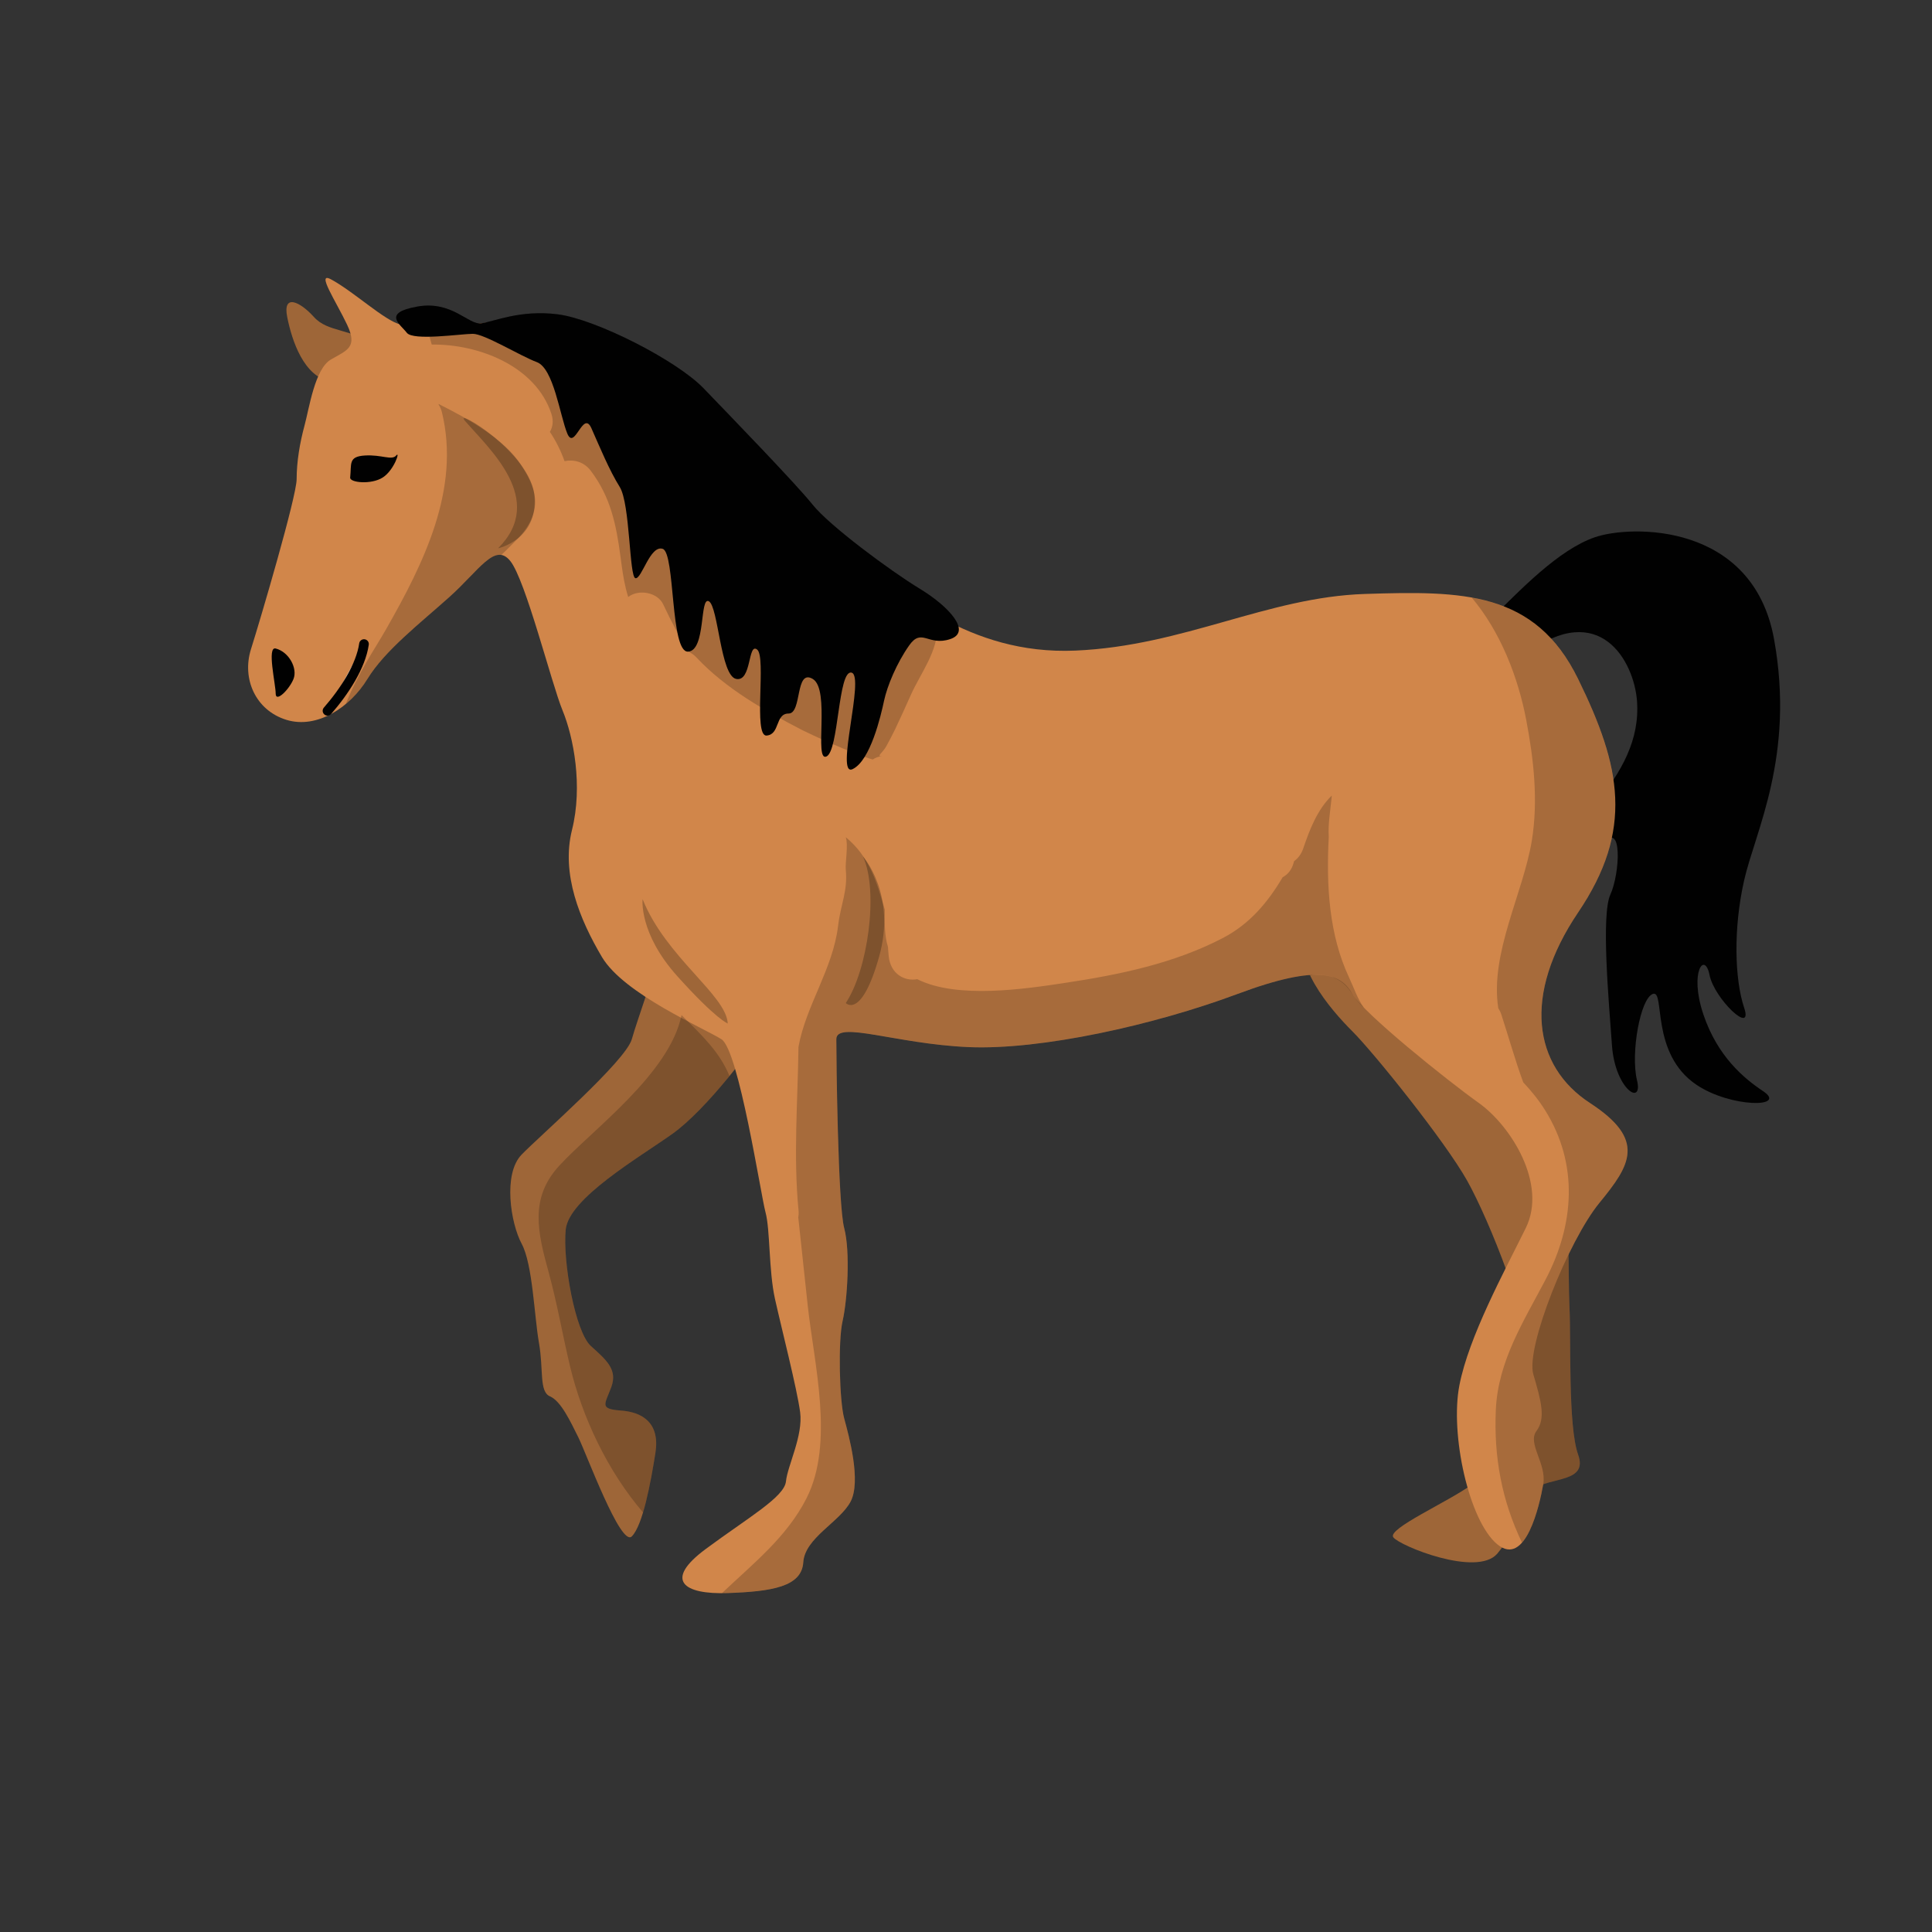 <?xml version="1.0" encoding="utf-8"?>
<!-- Generator: Adobe Illustrator 16.0.0, SVG Export Plug-In . SVG Version: 6.00 Build 0)  -->
<!DOCTYPE svg PUBLIC "-//W3C//DTD SVG 1.1//EN" "http://www.w3.org/Graphics/SVG/1.1/DTD/svg11.dtd">
<svg version="1.1" id="Layer_1" xmlns="http://www.w3.org/2000/svg" xmlns:xlink="http://www.w3.org/1999/xlink" x="0px" y="0px"
	 width="200px" height="200px" viewBox="0 0 200 200" enable-background="new 0 0 200 200" xml:space="preserve">
<rect x="0" y="0" width="200" height="200" fill="#333333" stroke="none"/>
<g>
	<g>
		<path fill="#9E6638" d="M38.854,35.835c-2.443-1.874-4.886-1.386-6.352-3.015c-1.466-1.628-3.259-2.443-2.77,0
			c0.488,2.443,1.709,6.189,4.519,6.678C37.062,39.987,38.854,35.835,38.854,35.835z"/>
		<path fill="#9E6638" d="M80.224,104.811c-2.118,3.583-7.166,10.099-10.587,12.541c-3.42,2.443-10.749,6.678-11.075,9.936
			c-0.325,3.258,0.979,10.587,2.605,12.053c1.63,1.466,2.77,2.443,2.118,4.234c-0.651,1.792-1.303,2.28,0.978,2.443
			c2.281,0.163,4.071,1.303,3.584,4.397c-0.489,3.095-1.303,7.492-2.443,8.632c-1.141,1.141-4.725-8.632-5.539-10.261
			c-0.813-1.628-1.79-3.745-2.931-4.234c-1.141-0.488-0.652-2.769-1.141-5.538c-0.488-2.769-0.651-8.143-1.791-10.261
			c-1.141-2.117-1.954-7.231,0-9.234c1.953-2.004,10.748-9.659,11.401-11.938c0.65-2.281,2.116-6.027,2.443-8.144
			C68.171,97.318,80.224,104.811,80.224,104.811z"/>
		<path fill="#9E6638" d="M135.276,96.081c-1.83,3.477,2.442,8.404,4.724,10.685c2.279,2.279,9.607,11.4,11.889,15.473
			c2.279,4.072,6.582,14.821,6.06,18.078c-0.521,3.258-3.128,11.564-5.571,13.356c-2.442,1.792-8.794,4.582-8.144,5.467
			c0.652,0.886,8.649,4.143,10.758,1.7c2.109-2.443,1.947-5.375,3.737-6.678c1.792-1.305,5.69-0.652,4.637-3.584
			c-1.053-2.932-0.728-11.891-0.891-15.147c-0.162-3.257,0-13.03-0.487-14.821c-0.489-1.792-8.796-17.59-8.632-20.522
			C153.518,97.156,137.557,91.747,135.276,96.081z"/>
		<path fill="#010101" d="M154.006,64.417c3.421-3.419,7.328-7.491,11.075-8.795c3.746-1.303,16.374-1.558,18.568,10.541
			c2.191,12.099-1.955,19.917-3.096,24.965c-1.141,5.049-0.977,10.262,0,13.193c0.978,2.932-3.095-0.917-3.583-3.391
			s-2.116-0.355-0.651,4.042c1.467,4.397,4.234,6.678,6.19,7.98c2.603,1.736-3.339,1.733-6.885-0.651
			c-4.843-3.258-3.215-9.865-4.519-9.411c-1.303,0.453-2.316,6.153-1.646,8.923c0.669,2.77-2.263,0.978-2.588-3.583
			c-0.326-4.561-1.14-13.519-0.162-15.636c0.976-2.118,1.303-7.818-0.815-5.212c-2.118,2.606-3.258-0.977-0.651-4.235
			c2.607-3.258,4.522-6.542,4.217-10.601c-0.307-4.058-3.823-10.573-11.513-4.872C150.259,73.376,154.006,64.417,154.006,64.417z"/>
		<path fill="#D1864A" d="M34.252,28.911c2.354,1.26,5.58,4.306,7.208,4.678c1.629,0.372,4.073,0.28,7.329,0
			c3.259-0.279,10.751-2.397,18.73,4.606c7.981,7.003,16.775,17.916,21.337,20.359c4.561,2.443,11.238,9.284,22.476,8.795
			c11.238-0.489,19.872-5.538,29.97-5.863s17.603-0.313,22.063,8.795c4.462,9.108,5.777,15.621,0,24.179
			c-5.776,8.559-4.637,15.903,1.228,19.723c5.863,3.82,4.182,6.424,0.978,10.335c-3.206,3.909-7.655,14.984-6.842,17.753
			c0.815,2.77,1.303,4.561,0.326,5.863s1.076,3.38,0.7,5.518c-0.374,2.138-1.823,8.652-4.764,6.209
			c-2.939-2.443-4.895-11.4-3.917-16.449c0.978-5.05,4.628-11.728,6.874-16.287c2.246-4.561-1.533-10.572-4.855-12.941
			c-3.32-2.369-11.953-9.303-13.093-11.292c-1.141-1.99-3.259-3.223-11.892,0c-8.632,3.223-20.359,5.827-27.852,5.502
			c-7.491-0.325-13.681-2.769-13.681-0.813c0,1.953,0.163,17.102,0.814,19.545c0.651,2.442,0.325,7.491-0.162,9.609
			c-0.489,2.117-0.326,8.307,0.162,10.098c0.487,1.792,1.791,6.516,0.651,8.633s-4.724,3.737-4.886,6.266
			c-0.164,2.529-3.257,3.018-7.818,3.18c-4.561,0.164-6.678-1.303-2.28-4.56c4.397-3.258,8.145-5.376,8.307-7.003
			c0.162-1.629,1.792-4.724,1.466-7.167c-0.325-2.443-1.955-8.795-2.606-11.728c-0.651-2.932-0.488-7.166-0.978-8.958
			c-0.487-1.791-2.768-16.776-4.56-17.915c-1.791-1.141-10.099-4.664-12.379-8.521c-2.28-3.858-4.233-8.582-3.094-13.142
			c1.141-4.56,0.162-9.609-0.978-12.378c-1.141-2.769-3.826-13.519-5.415-15.473s-3.217,0.978-6.312,3.746
			c-3.094,2.769-6.677,5.538-8.469,8.47c-1.791,2.932-5.213,5.211-8.389,4.235c-3.175-0.978-4.642-4.235-3.664-7.33
			c0.978-3.095,4.723-15.798,4.723-17.59s0.327-3.746,0.814-5.538c0.488-1.792,1.059-5.863,2.728-6.84
			c1.671-0.977,2.811-1.232,1.671-3.629C34.782,31.192,32.699,28.081,34.252,28.911z"/>
		<path fill="#010101" d="M43.197,31.735c3.607-0.637,5.282,1.91,6.607,1.737s4.033-1.431,7.942-0.933
			c3.91,0.499,12.271,4.733,15.093,7.665c2.823,2.932,9.557,9.881,11.293,12.053c1.737,2.171,8.036,6.84,11.076,8.686
			c3.039,1.846,5.428,4.468,3.148,5.22c-2.28,0.752-2.932-1.203-4.234,0.644c-1.303,1.846-2.279,4.207-2.607,5.741
			c-0.324,1.534-1.411,6.204-3.256,7.072c-1.847,0.869,1.302-9.665-0.108-9.99c-1.412-0.326-1.304,8.144-2.607,8.687
			c-1.303,0.543,0.436-6.949-1.411-8.035c-1.845-1.086-1.086,3.583-2.498,3.583c-1.411,0-0.868,2.171-2.279,2.28
			c-1.412,0.109,0-8.144-0.978-8.904c-0.977-0.76-0.543,3.366-2.171,3.041c-1.629-0.326-1.847-7.492-2.823-8.036
			c-0.978-0.542-0.289,5.104-2.153,5.212c-1.865,0.108-1.322-10.207-2.625-10.641c-1.303-0.434-2.171,3.149-2.823,3.04
			c-0.65-0.108-0.542-7.709-1.628-9.447c-1.086-1.737-2.063-4.125-2.933-6.081c-0.867-1.954-1.737,2.389-2.498,0.543
			c-0.758-1.846-1.41-6.732-3.146-7.383c-1.739-0.651-5.432-2.932-6.626-2.932s-6.188,0.751-6.838-0.109
			C41.46,33.589,39.505,32.386,43.197,31.735z"/>
		<path fill="#010101" d="M28.539,67.133c1.385,0.353,2.279,2.063,1.846,3.149s-1.846,2.497-1.846,1.52S27.61,66.896,28.539,67.133z
			"/>
		<path fill="#010101" d="M36.249,49.434c0.155-1.419-0.218-2.172,1.52-2.28c1.737-0.109,2.792,0.542,3.242,0
			c0.449-0.543-0.202,1.52-1.396,2.28C38.421,50.194,36.19,49.965,36.249,49.434z"/>
		<path fill="#9E6638" d="M51.559,56.763c5.048-5.048-0.942-10.309-3.421-13.192c-1.304-1.517,6.863,3.317,7.196,7.817
			S51.559,56.763,51.559,56.763z"/>
		<path fill="#9E6638" d="M87.554,103.834c2.28-3.421,3.421-11.564,1.792-15.148c0,0,3.487,3.877,1.654,10.373
			S87.554,103.834,87.554,103.834z"/>
		<path fill="#9E6638" d="M75.338,105.951c-0.171-2.965-6.4-6.841-8.815-12.867c0,0-0.416,3.522,3.614,7.996
			S75.338,105.951,75.338,105.951z"/>
		<path fill="#FFFFFF" stroke="#010101" stroke-linecap="round" stroke-miterlimit="10" d="M37.68,66.674
			c-0.324,2.267-2.003,4.873-3.777,6.907"/>
	</g>
	<path opacity="0.2" fill="#010101" d="M51.895,57.448c0.585-0.538,0.978-0.971,1.81-1.796c2.713-2.985,1.691-5.255,0.239-7.516
		c-1.693-2.636-5.338-4.714-8.535-6.315c-0.001,0.024,0.001,0.048,0,0.073c0.142,0.222,0.263,0.472,0.337,0.775
		c1.942,7.985-1.91,15.675-5.777,22.465c-1.169,2.052-2.885,4.492-4.181,7.753c0.885-0.734,1.659-1.633,2.253-2.606
		c1.792-2.932,5.375-5.701,8.469-8.47C49.013,59.573,50.556,57.229,51.895,57.448z"/>
	<path opacity="0.2" fill="#010101" d="M64.263,146.018c-2.28-0.163-1.629-0.651-0.978-2.443c0.651-1.791-0.488-2.769-2.118-4.234
		c-1.627-1.466-2.931-8.795-2.605-12.053c0.326-3.258,7.655-7.492,11.075-9.936c1.74-1.242,3.897-3.539,5.88-5.967
		c-1.011-2.443-2.705-4.07-4.966-6.305c-1.22,6.053-9.215,11.854-12.652,15.587c-3.104,3.37-2.234,6.917-1.112,11.002
		c0.891,3.243,1.443,6.511,2.222,9.766c1.263,5.286,3.916,10.896,7.56,15.133c0.551-1.831,0.977-4.239,1.279-6.152
		C68.334,147.32,66.544,146.181,64.263,146.018z"/>
	<path opacity="0.2" fill="#010101" d="M164.593,114.184c-5.864-3.82-7.004-11.164-1.228-19.723c1.849-2.739,2.965-5.268,3.49-7.74
		c0.149,0.017,0.266,0.128,0.357,0.298c0.144-0.886,0.298-1.769,0.43-2.676c0.021-0.144,0.026-0.287,0.041-0.43
		c-0.173-1.162-0.334-2.325-0.476-3.492c-0.064,0.102-0.123,0.205-0.189,0.306c-0.472-3.254-1.779-6.62-3.653-10.446
		c-0.825-1.685-1.756-3.054-2.786-4.172c0.366-0.161,0.72-0.29,1.062-0.391c-1.794-1.181-3.59-2.359-5.381-3.546
		c-0.201,0.198-0.403,0.396-0.603,0.594c-1.039-0.405-2.144-0.692-3.303-0.901c2.969,3.524,4.798,8.222,5.644,12.676
		c0.774,4.073,1.25,8.332,0.58,12.457c-0.887,5.454-4.365,11.702-3.474,17.377c0.12,0.187,0.229,0.389,0.307,0.627
		c0.764,2.346,1.425,4.723,2.274,7.04c0.846,0.899,1.621,1.857,2.278,2.912c3.462,5.555,3.025,11.809,0.035,17.507
		c-2.27,4.326-4.929,8.445-5.15,13.49c-0.216,4.896,0.619,9.382,2.708,13.738c1.26-1.428,1.954-4.646,2.197-6.033
		c1.917-0.678,4.492-0.629,3.611-3.078c-1.053-2.932-0.728-11.891-0.891-15.147c-0.061-1.208-0.075-3.314-0.097-5.575
		c1.053-2.167,2.184-4.107,3.192-5.337C168.774,120.607,170.456,118.004,164.593,114.184z"/>
	<path opacity="0.2" fill="#010101" d="M135.639,100.989c0.498-0.195,1.826-0.031,2.298,0.157c1.919,0.763,1.919,2.062,3.242,3.152
		c-0.651-0.886-1.021-2.04-1.511-3.08c-2.098-4.457-2.381-9.571-2.115-14.577c-0.087-1.339,0.181-2.859,0.281-3.934
		c0.011-0.114,0.021-0.233,0.03-0.35c-1.492,1.458-2.284,3.5-2.953,5.473c-0.203,0.598-0.541,1.026-0.945,1.312
		c-0.018,0.063-0.038,0.125-0.055,0.188c-0.198,0.73-0.619,1.208-1.132,1.483c-1.505,2.553-3.384,4.818-6.146,6.266
		c-5.072,2.657-10.752,3.819-16.374,4.669c-4.056,0.614-11.188,1.702-15.303-0.384C93.656,101.613,92.19,100.83,92,99
		c-0.034-0.326-0.049-0.652-0.078-0.978c-0.372-1.183-0.339-2.477-0.33-3.876c-0.871-2.872-1.55-5.428-4.038-7.479
		c0.279,0.773-0.067,2.634,0,3.333c0.22,2.274-0.523,3.567-0.794,5.836c-0.532,4.468-3.328,8.236-4.102,12.536
		c-0.073,5.662-0.542,11.308,0.009,16.962c0.024,0.253,0.006,0.479-0.03,0.692c0.325,3.047,0.649,6.093,0.98,9.14
		c0.654,6.014,2.772,14.221-0.125,19.93c-2.052,4.043-5.547,6.773-8.75,9.823c0.195-0.001,0.39-0.001,0.596-0.009
		c4.562-0.162,7.654-0.65,7.818-3.18c0.162-2.528,3.746-4.148,4.886-6.266s-0.164-6.841-0.651-8.633
		c-0.488-1.791-0.651-7.98-0.162-10.098c0.487-2.118,0.813-7.167,0.162-9.609c-0.651-2.443-0.814-17.592-0.814-19.545
		c0-1.955,6.189,0.488,13.681,0.813c7.492,0.325,19.22-2.279,27.852-5.502c3.405-1.271,5.786-1.842,7.504-1.954
		C135.62,100.955,135.631,100.972,135.639,100.989z"/>
	<path opacity="0.2" fill="#010101" d="M57.078,42.835c0.243,0.739,0.143,1.372-0.156,1.871c0.617,0.919,1.126,1.931,1.519,3.035
		c0.941-0.2,2,0.046,2.718,0.997c2.062,2.731,2.635,5.589,3.078,8.917c0.145,1.091,0.286,2.2,0.55,3.271
		c0.064,0.297,0.16,0.584,0.242,0.876c1.078-0.845,3.044-0.49,3.63,0.77c0.807,1.732,1.676,3.361,2.638,4.912
		c0.278,0.125,0.552,0.311,0.806,0.583c3.021,3.226,7.091,5.523,11,7.543c0.648,0.334,5.253,2.469,7.242,3.013
		c0.262-0.178,0.59-0.307,0.991-0.366c-0.701,0.103,0.039-0.319,0.416-1.011c0.323-0.594,0.641-1.19,0.933-1.8
		c0.562-1.177,1.093-2.367,1.627-3.556c0.984-2.189,2.853-4.571,2.689-7.055c-0.059-0.897,0.294-1.534,0.829-1.93
		c-0.712-0.674-1.629-1.358-2.62-1.96c-3.04-1.846-9.339-6.515-11.076-8.686c-1.736-2.172-8.47-9.122-11.293-12.053
		c-2.822-2.932-11.183-7.166-15.093-7.665c-3.896-0.497-6.598,0.751-7.928,0.93c-0.008,0.001-0.015,0.002-0.022,0.003
		c-1.323,0.162-2.998-2.37-6.596-1.738c0.638,1.242,1.127,2.563,1.489,3.933C49.553,35.603,55.455,37.898,57.078,42.835z"/>
</g>
</svg>
